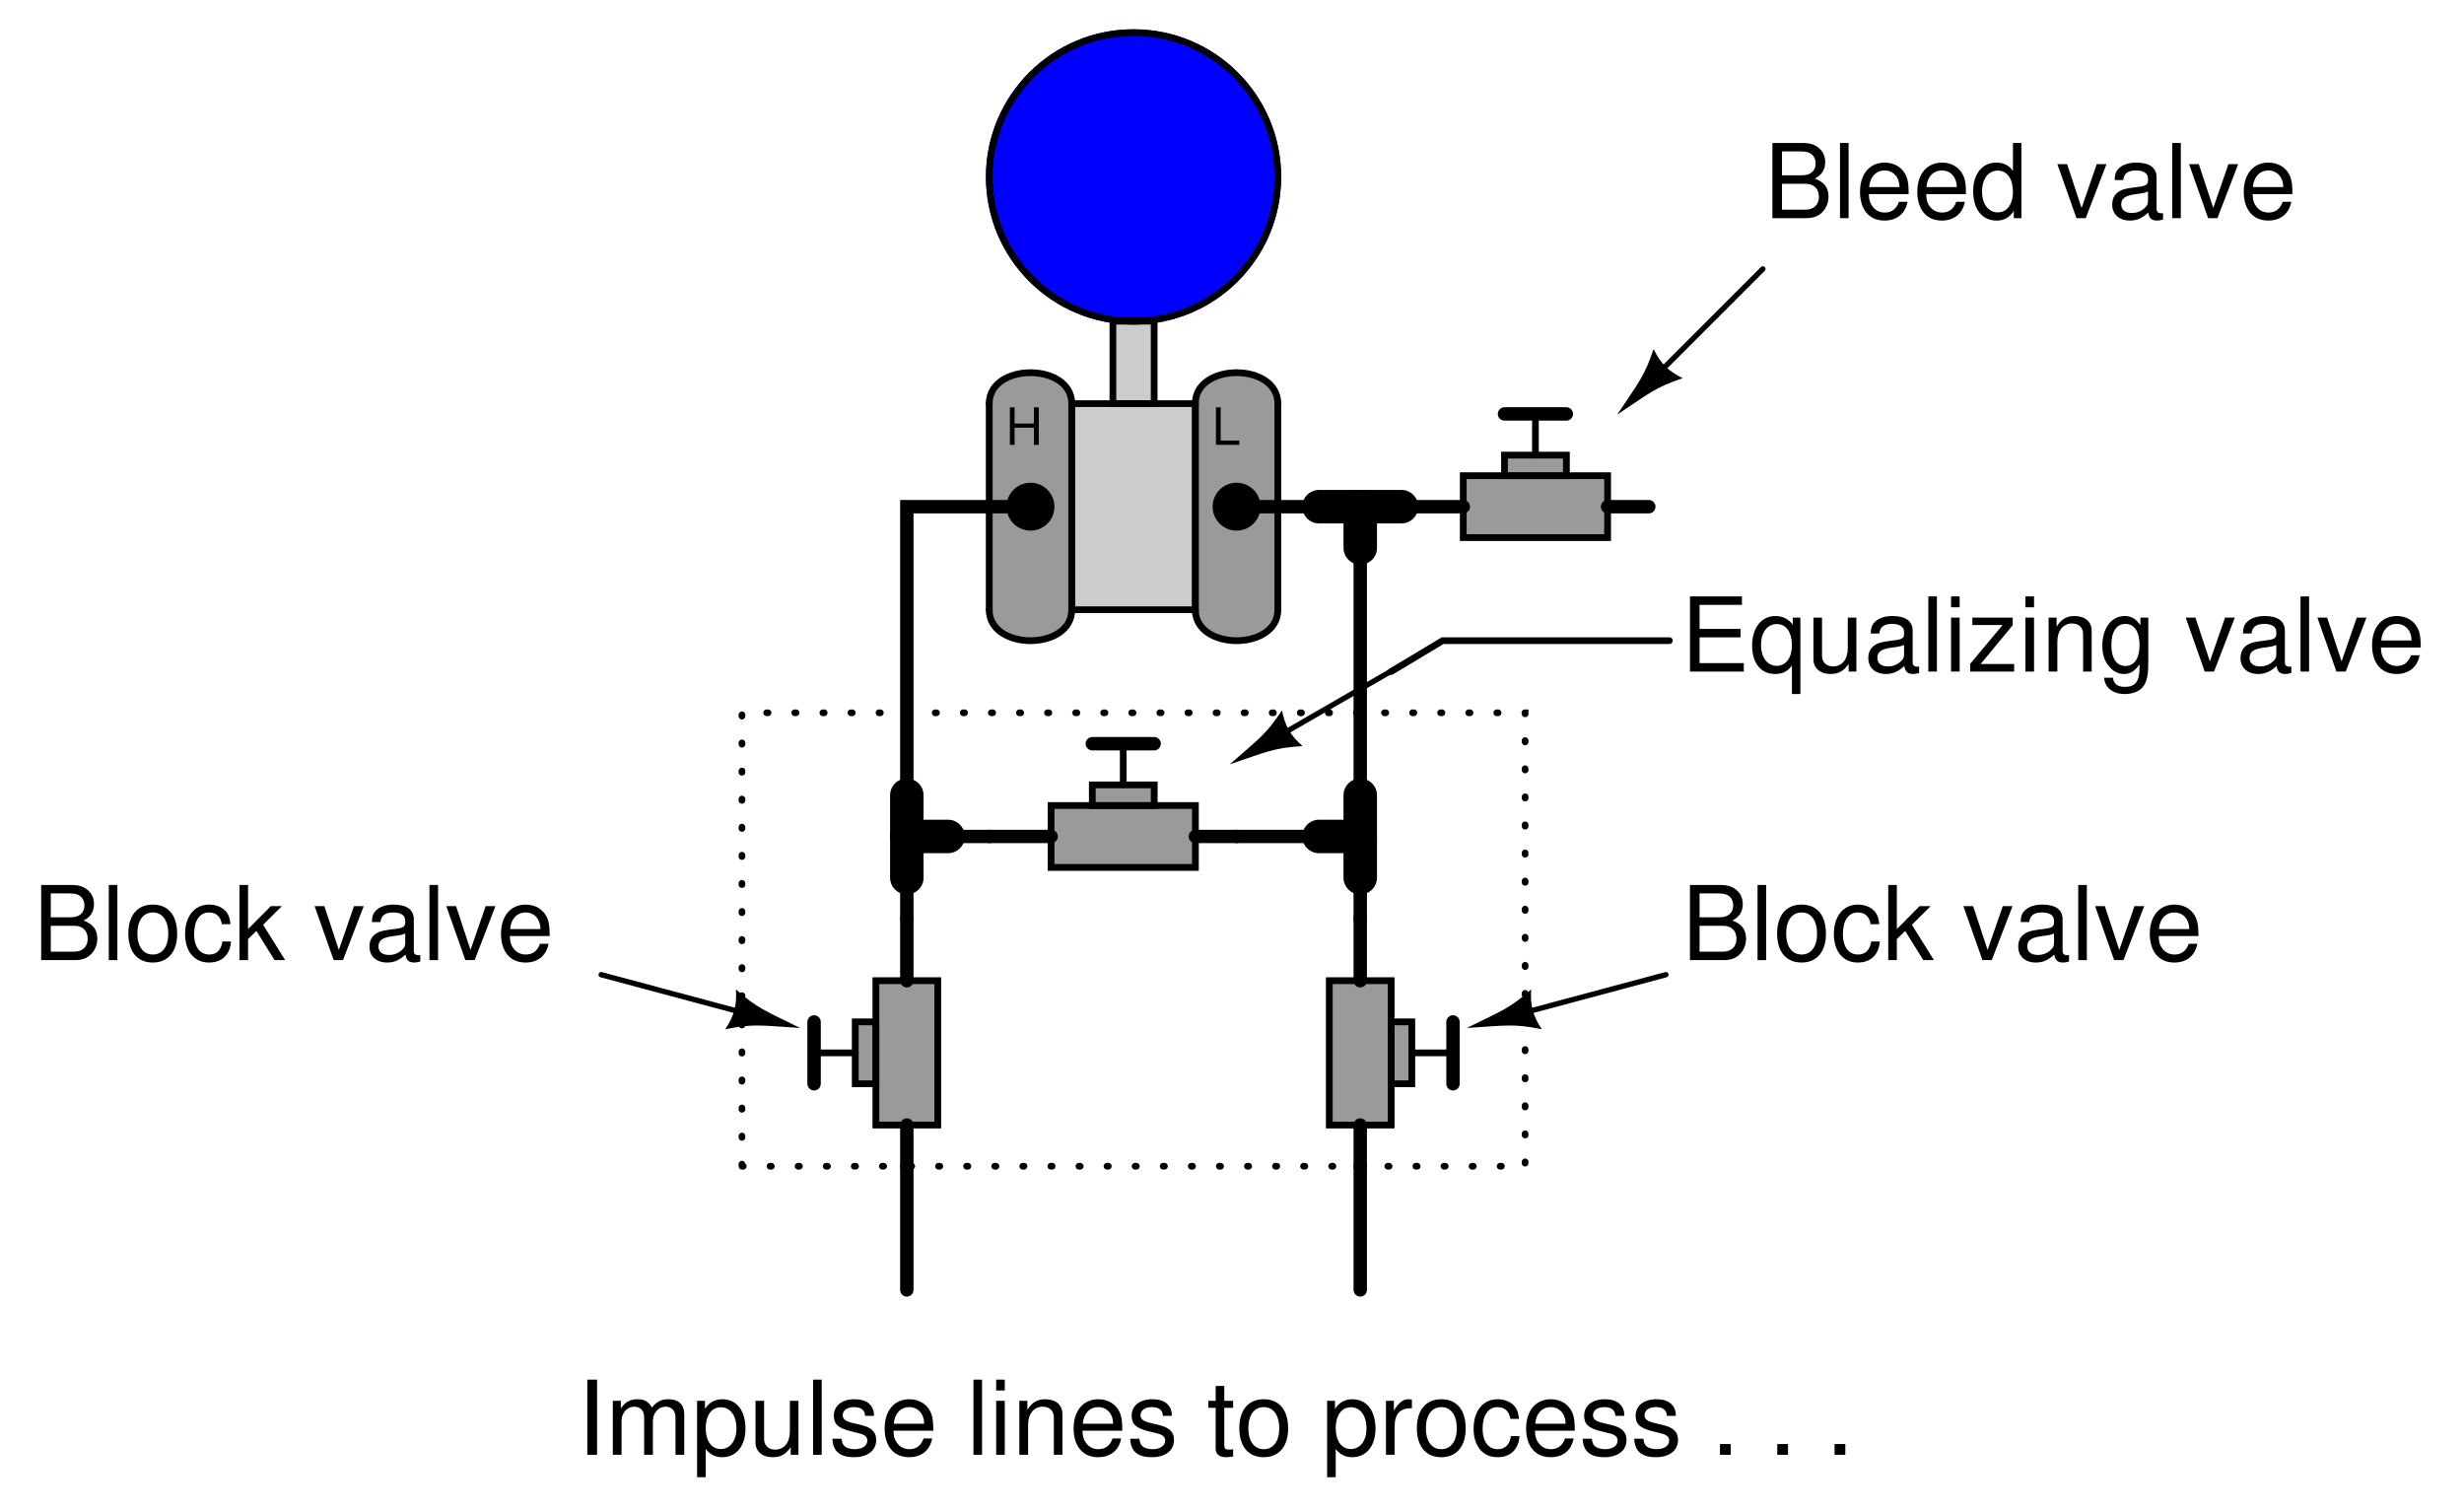 <?xml version="1.0" encoding="UTF-8"?>
<svg xmlns="http://www.w3.org/2000/svg" xmlns:xlink="http://www.w3.org/1999/xlink" viewBox="0 0 268.999 165" version="1.2">
<defs>
<g>
<symbol overflow="visible" id="glyph0-0">
<path style="stroke:none;" d=""/>
</symbol>
<symbol overflow="visible" id="glyph0-1">
<path style="stroke:none;" d="M 3.094 -1.875 L 3.094 0 L 3.625 0 L 3.625 -4.094 L 3.094 -4.094 L 3.094 -2.328 L 0.984 -2.328 L 0.984 -4.094 L 0.469 -4.094 L 0.469 0 L 0.984 0 L 0.984 -1.875 Z M 3.094 -1.875 "/>
</symbol>
<symbol overflow="visible" id="glyph0-2">
<path style="stroke:none;" d="M 0.969 -4.094 L 0.453 -4.094 L 0.453 0 L 3 0 L 3 -0.469 L 0.969 -0.469 Z M 0.969 -4.094 "/>
</symbol>
<symbol overflow="visible" id="glyph1-0">
<path style="stroke:none;" d=""/>
</symbol>
<symbol overflow="visible" id="glyph1-1">
<path style="stroke:none;" d="M 0.891 0 L 4.594 0 C 5.359 0 5.938 -0.219 6.375 -0.688 C 6.781 -1.109 7.016 -1.703 7.016 -2.344 C 7.016 -3.328 6.562 -3.922 5.516 -4.328 C 6.266 -4.688 6.656 -5.281 6.656 -6.125 C 6.656 -6.734 6.422 -7.25 6 -7.625 C 5.562 -8.016 5 -8.203 4.219 -8.203 L 0.891 -8.203 Z M 1.938 -4.672 L 1.938 -7.281 L 3.953 -7.281 C 4.547 -7.281 4.875 -7.203 5.156 -6.984 C 5.438 -6.766 5.609 -6.422 5.609 -5.969 C 5.609 -5.531 5.438 -5.188 5.156 -4.969 C 4.875 -4.75 4.547 -4.672 3.953 -4.672 Z M 1.938 -0.922 L 1.938 -3.75 L 4.484 -3.75 C 5.406 -3.75 5.969 -3.219 5.969 -2.328 C 5.969 -1.453 5.406 -0.922 4.484 -0.922 Z M 1.938 -0.922 "/>
</symbol>
<symbol overflow="visible" id="glyph1-2">
<path style="stroke:none;" d="M 1.703 -8.203 L 0.766 -8.203 L 0.766 0 L 1.703 0 Z M 1.703 -8.203 "/>
</symbol>
<symbol overflow="visible" id="glyph1-3">
<path style="stroke:none;" d="M 3.062 -6.062 C 1.391 -6.062 0.406 -4.875 0.406 -2.906 C 0.406 -0.906 1.391 0.266 3.078 0.266 C 4.734 0.266 5.734 -0.922 5.734 -2.859 C 5.734 -4.906 4.766 -6.062 3.062 -6.062 Z M 3.078 -5.203 C 4.125 -5.203 4.766 -4.328 4.766 -2.875 C 4.766 -1.469 4.109 -0.609 3.078 -0.609 C 2.031 -0.609 1.391 -1.469 1.391 -2.906 C 1.391 -4.328 2.031 -5.203 3.078 -5.203 Z M 3.078 -5.203 "/>
</symbol>
<symbol overflow="visible" id="glyph1-4">
<path style="stroke:none;" d="M 5.297 -3.922 C 5.25 -4.484 5.125 -4.859 4.906 -5.188 C 4.5 -5.734 3.797 -6.062 2.969 -6.062 C 1.375 -6.062 0.344 -4.797 0.344 -2.844 C 0.344 -0.938 1.359 0.266 2.953 0.266 C 4.359 0.266 5.25 -0.578 5.359 -2.031 L 4.422 -2.031 C 4.266 -1.078 3.781 -0.609 2.984 -0.609 C 1.953 -0.609 1.328 -1.453 1.328 -2.844 C 1.328 -4.312 1.938 -5.203 2.953 -5.203 C 3.75 -5.203 4.234 -4.734 4.359 -3.922 Z M 5.297 -3.922 "/>
</symbol>
<symbol overflow="visible" id="glyph1-5">
<path style="stroke:none;" d="M 1.594 -8.203 L 0.656 -8.203 L 0.656 0 L 1.594 0 L 1.594 -2.297 L 2.5 -3.188 L 4.484 0 L 5.641 0 L 3.234 -3.859 L 5.281 -5.891 L 4.078 -5.891 L 1.594 -3.391 Z M 1.594 -8.203 "/>
</symbol>
<symbol overflow="visible" id="glyph1-6">
<path style="stroke:none;" d=""/>
</symbol>
<symbol overflow="visible" id="glyph1-7">
<path style="stroke:none;" d="M 3.203 0 L 5.469 -5.891 L 4.406 -5.891 L 2.75 -1.109 L 1.172 -5.891 L 0.109 -5.891 L 2.188 0 Z M 3.203 0 "/>
</symbol>
<symbol overflow="visible" id="glyph1-8">
<path style="stroke:none;" d="M 6.016 -0.547 C 5.922 -0.531 5.875 -0.531 5.812 -0.531 C 5.484 -0.531 5.312 -0.703 5.312 -0.984 L 5.312 -4.453 C 5.312 -5.5 4.547 -6.062 3.094 -6.062 C 2.234 -6.062 1.547 -5.812 1.141 -5.375 C 0.859 -5.078 0.75 -4.734 0.734 -4.156 L 1.672 -4.156 C 1.75 -4.875 2.188 -5.203 3.062 -5.203 C 3.922 -5.203 4.375 -4.875 4.375 -4.312 L 4.375 -4.078 C 4.359 -3.672 4.156 -3.516 3.391 -3.422 C 2.062 -3.25 1.875 -3.203 1.5 -3.062 C 0.828 -2.766 0.469 -2.25 0.469 -1.484 C 0.469 -0.422 1.219 0.266 2.406 0.266 C 3.156 0.266 3.75 0 4.406 -0.609 C 4.484 0 4.766 0.266 5.375 0.266 C 5.578 0.266 5.703 0.234 6.016 0.156 Z M 4.375 -1.859 C 4.375 -1.547 4.281 -1.344 4 -1.094 C 3.625 -0.75 3.156 -0.562 2.609 -0.562 C 1.875 -0.562 1.453 -0.906 1.453 -1.5 C 1.453 -2.125 1.859 -2.438 2.875 -2.594 C 3.875 -2.719 4.062 -2.766 4.375 -2.906 Z M 4.375 -1.859 "/>
</symbol>
<symbol overflow="visible" id="glyph1-9">
<path style="stroke:none;" d="M 5.766 -2.625 C 5.766 -3.531 5.703 -4.078 5.531 -4.516 C 5.156 -5.484 4.25 -6.062 3.156 -6.062 C 1.5 -6.062 0.453 -4.812 0.453 -2.875 C 0.453 -0.922 1.469 0.266 3.125 0.266 C 4.484 0.266 5.406 -0.5 5.641 -1.781 L 4.703 -1.781 C 4.438 -1.016 3.922 -0.609 3.156 -0.609 C 2.562 -0.609 2.062 -0.875 1.75 -1.375 C 1.516 -1.703 1.438 -2.047 1.422 -2.625 Z M 1.453 -3.391 C 1.531 -4.484 2.188 -5.203 3.141 -5.203 C 4.094 -5.203 4.766 -4.453 4.766 -3.391 Z M 1.453 -3.391 "/>
</symbol>
<symbol overflow="visible" id="glyph1-10">
<path style="stroke:none;" d="M 2.062 -3.734 L 6.531 -3.734 L 6.531 -4.656 L 2.062 -4.656 L 2.062 -7.281 L 6.688 -7.281 L 6.688 -8.203 L 1.016 -8.203 L 1.016 0 L 6.891 0 L 6.891 -0.922 L 2.062 -0.922 Z M 2.062 -3.734 "/>
</symbol>
<symbol overflow="visible" id="glyph1-11">
<path style="stroke:none;" d="M 5.562 2.453 L 5.562 -5.891 L 4.734 -5.891 L 4.734 -5.109 C 4.297 -5.719 3.641 -6.062 2.859 -6.062 C 1.312 -6.062 0.297 -4.797 0.297 -2.828 C 0.297 -0.922 1.25 0.266 2.812 0.266 C 3.641 0.266 4.203 -0.031 4.641 -0.672 L 4.641 2.453 Z M 3 -5.188 C 4 -5.188 4.641 -4.297 4.641 -2.875 C 4.641 -1.516 3.984 -0.625 3 -0.625 C 1.953 -0.625 1.266 -1.531 1.266 -2.906 C 1.266 -4.281 1.953 -5.188 3 -5.188 Z M 3 -5.188 "/>
</symbol>
<symbol overflow="visible" id="glyph1-12">
<path style="stroke:none;" d="M 5.422 0 L 5.422 -5.891 L 4.484 -5.891 L 4.484 -2.547 C 4.484 -1.344 3.859 -0.562 2.875 -0.562 C 2.141 -0.562 1.672 -1.016 1.672 -1.719 L 1.672 -5.891 L 0.734 -5.891 L 0.734 -1.344 C 0.734 -0.375 1.469 0.266 2.609 0.266 C 3.469 0.266 4.031 -0.047 4.578 -0.828 L 4.578 0 Z M 5.422 0 "/>
</symbol>
<symbol overflow="visible" id="glyph1-13">
<path style="stroke:none;" d="M 1.688 -5.891 L 0.75 -5.891 L 0.75 0 L 1.688 0 Z M 1.688 -8.203 L 0.75 -8.203 L 0.75 -7.016 L 1.688 -7.016 Z M 1.688 -8.203 "/>
</symbol>
<symbol overflow="visible" id="glyph1-14">
<path style="stroke:none;" d="M 4.984 -5.891 L 0.578 -5.891 L 0.578 -5.078 L 3.875 -5.078 L 0.344 -0.844 L 0.344 0 L 5.141 0 L 5.141 -0.828 L 1.484 -0.828 L 4.984 -5.062 Z M 4.984 -5.891 "/>
</symbol>
<symbol overflow="visible" id="glyph1-15">
<path style="stroke:none;" d="M 0.781 -5.891 L 0.781 0 L 1.734 0 L 1.734 -3.25 C 1.734 -4.453 2.359 -5.25 3.328 -5.25 C 4.078 -5.25 4.547 -4.797 4.547 -4.078 L 4.547 0 L 5.484 0 L 5.484 -4.453 C 5.484 -5.438 4.75 -6.062 3.609 -6.062 C 2.734 -6.062 2.172 -5.719 1.656 -4.906 L 1.656 -5.891 Z M 0.781 -5.891 "/>
</symbol>
<symbol overflow="visible" id="glyph1-16">
<path style="stroke:none;" d="M 4.547 -5.891 L 4.547 -5.047 C 4.078 -5.75 3.562 -6.062 2.812 -6.062 C 1.391 -6.062 0.391 -4.734 0.391 -2.844 C 0.391 -1.859 0.625 -1.141 1.141 -0.547 C 1.578 -0.016 2.141 0.266 2.75 0.266 C 3.453 0.266 3.953 -0.062 4.453 -0.797 L 4.453 -0.5 C 4.453 1.078 4.016 1.672 2.844 1.672 C 2.047 1.672 1.625 1.344 1.547 0.672 L 0.578 0.672 C 0.672 1.766 1.547 2.453 2.828 2.453 C 3.688 2.453 4.406 2.172 4.797 1.703 C 5.25 1.141 5.406 0.422 5.406 -0.969 L 5.406 -5.891 Z M 2.906 -5.203 C 3.891 -5.203 4.453 -4.359 4.453 -2.875 C 4.453 -1.438 3.875 -0.609 2.906 -0.609 C 1.938 -0.609 1.375 -1.453 1.375 -2.906 C 1.375 -4.344 1.938 -5.203 2.906 -5.203 Z M 2.906 -5.203 "/>
</symbol>
<symbol overflow="visible" id="glyph1-17">
<path style="stroke:none;" d="M 5.562 -8.203 L 4.641 -8.203 L 4.641 -5.156 C 4.234 -5.75 3.609 -6.062 2.828 -6.062 C 1.297 -6.062 0.297 -4.844 0.297 -2.953 C 0.297 -0.969 1.266 0.266 2.859 0.266 C 3.672 0.266 4.234 -0.047 4.734 -0.781 L 4.734 0 L 5.562 0 Z M 2.984 -5.188 C 4 -5.188 4.641 -4.297 4.641 -2.875 C 4.641 -1.516 3.984 -0.625 3 -0.625 C 1.953 -0.625 1.266 -1.531 1.266 -2.906 C 1.266 -4.281 1.953 -5.188 2.984 -5.188 Z M 2.984 -5.188 "/>
</symbol>
<symbol overflow="visible" id="glyph1-18">
<path style="stroke:none;" d="M 2.188 -8.203 L 1.125 -8.203 L 1.125 0 L 2.188 0 Z M 2.188 -8.203 "/>
</symbol>
<symbol overflow="visible" id="glyph1-19">
<path style="stroke:none;" d="M 0.781 -5.891 L 0.781 0 L 1.734 0 L 1.734 -3.703 C 1.734 -4.562 2.344 -5.25 3.109 -5.25 C 3.812 -5.25 4.203 -4.812 4.203 -4.062 L 4.203 0 L 5.156 0 L 5.156 -3.703 C 5.156 -4.562 5.766 -5.25 6.531 -5.25 C 7.219 -5.25 7.625 -4.797 7.625 -4.062 L 7.625 0 L 8.578 0 L 8.578 -4.422 C 8.578 -5.484 7.969 -6.062 6.859 -6.062 C 6.078 -6.062 5.609 -5.828 5.047 -5.156 C 4.703 -5.797 4.234 -6.062 3.469 -6.062 C 2.672 -6.062 2.156 -5.766 1.656 -5.062 L 1.656 -5.891 Z M 0.781 -5.891 "/>
</symbol>
<symbol overflow="visible" id="glyph1-20">
<path style="stroke:none;" d="M 0.609 2.453 L 1.547 2.453 L 1.547 -0.625 C 2.047 -0.016 2.594 0.266 3.359 0.266 C 4.891 0.266 5.891 -0.969 5.891 -2.844 C 5.891 -4.828 4.922 -6.062 3.359 -6.062 C 2.547 -6.062 1.906 -5.703 1.469 -5 L 1.469 -5.891 L 0.609 -5.891 Z M 3.188 -5.188 C 4.234 -5.188 4.906 -4.281 4.906 -2.875 C 4.906 -1.531 4.219 -0.625 3.188 -0.625 C 2.188 -0.625 1.547 -1.516 1.547 -2.906 C 1.547 -4.281 2.188 -5.188 3.188 -5.188 Z M 3.188 -5.188 "/>
</symbol>
<symbol overflow="visible" id="glyph1-21">
<path style="stroke:none;" d="M 4.922 -4.25 C 4.922 -5.406 4.156 -6.062 2.797 -6.062 C 1.422 -6.062 0.531 -5.359 0.531 -4.266 C 0.531 -3.344 1 -2.906 2.391 -2.562 L 3.281 -2.344 C 3.922 -2.188 4.188 -1.953 4.188 -1.547 C 4.188 -0.984 3.641 -0.609 2.812 -0.609 C 2.312 -0.609 1.875 -0.75 1.641 -1 C 1.5 -1.172 1.422 -1.344 1.375 -1.75 L 0.375 -1.75 C 0.422 -0.391 1.188 0.266 2.734 0.266 C 4.219 0.266 5.156 -0.469 5.156 -1.609 C 5.156 -2.484 4.672 -2.969 3.5 -3.25 L 2.594 -3.469 C 1.828 -3.641 1.5 -3.891 1.5 -4.312 C 1.5 -4.859 1.984 -5.203 2.75 -5.203 C 3.516 -5.203 3.922 -4.875 3.938 -4.25 Z M 4.922 -4.25 "/>
</symbol>
<symbol overflow="visible" id="glyph1-22">
<path style="stroke:none;" d="M 2.859 -5.891 L 1.891 -5.891 L 1.891 -7.516 L 0.953 -7.516 L 0.953 -5.891 L 0.156 -5.891 L 0.156 -5.125 L 0.953 -5.125 L 0.953 -0.672 C 0.953 -0.062 1.359 0.266 2.094 0.266 C 2.344 0.266 2.547 0.234 2.859 0.188 L 2.859 -0.609 C 2.719 -0.578 2.594 -0.562 2.406 -0.562 C 2 -0.562 1.891 -0.672 1.891 -1.094 L 1.891 -5.125 L 2.859 -5.125 Z M 2.859 -5.891 "/>
</symbol>
<symbol overflow="visible" id="glyph1-23">
<path style="stroke:none;" d="M 0.781 -5.891 L 0.781 0 L 1.719 0 L 1.719 -3.062 C 1.734 -4.484 2.312 -5.109 3.609 -5.078 L 3.609 -6.031 C 3.453 -6.047 3.359 -6.062 3.25 -6.062 C 2.641 -6.062 2.188 -5.703 1.641 -4.828 L 1.641 -5.891 Z M 0.781 -5.891 "/>
</symbol>
<symbol overflow="visible" id="glyph1-24">
<path style="stroke:none;" d="M 2.156 -1.172 L 0.984 -1.172 L 0.984 0 L 2.156 0 Z M 2.156 -1.172 "/>
</symbol>
</g>
<clipPath id="clip1">
  <path d="M 101 0.5 L 146 0.5 L 146 42 L 101 42 Z M 101 0.5 "/>
</clipPath>
<clipPath id="clip2">
  <path d="M 101 0.5 L 146 0.5 L 146 42 L 101 42 Z M 101 0.5 "/>
</clipPath>
</defs>
<g id="surface1">
<path style="fill-rule:evenodd;fill:rgb(60.352%,60.352%,60.352%);fill-opacity:1;stroke-width:7.312;stroke-linecap:round;stroke-linejoin:miter;stroke:rgb(60.352%,60.352%,60.352%);stroke-opacity:1;stroke-miterlimit:6;" d="M 1075 1204.375 C 1075 1249.375 1165 1249.375 1165 1204.375 " transform="matrix(0.1,0,0,-0.1,0.5,164.5)"/>
<path style="fill-rule:evenodd;fill:rgb(60.352%,60.352%,60.352%);fill-opacity:1;stroke-width:7.312;stroke-linecap:round;stroke-linejoin:miter;stroke:rgb(60.352%,60.352%,60.352%);stroke-opacity:1;stroke-miterlimit:6;" d="M 1075 979.375 C 1075 934.375 1165 934.375 1165 979.375 " transform="matrix(0.1,0,0,-0.1,0.5,164.5)"/>
<path style="fill-rule:evenodd;fill:rgb(80.077%,80.077%,80.077%);fill-opacity:1;stroke-width:7.312;stroke-linecap:round;stroke-linejoin:miter;stroke:rgb(80.077%,80.077%,80.077%);stroke-opacity:1;stroke-miterlimit:6;" d="M 1210 1204.375 L 1255 1204.375 L 1255 1294.375 L 1210 1294.375 Z M 1210 1204.375 " transform="matrix(0.1,0,0,-0.1,0.5,164.5)"/>
<path style=" stroke:none;fill-rule:evenodd;fill:rgb(0%,0%,100%);fill-opacity:1;" d="M 139.5 19.312 C 139.5 10.613 132.449 3.562 123.75 3.562 C 115.051 3.562 108 10.613 108 19.312 C 108 28.012 115.051 35.062 123.75 35.062 C 132.449 35.062 139.5 28.012 139.5 19.312 "/>
<g clip-path="url(#clip1)" clip-rule="nonzero">
<path style="fill:none;stroke-width:7.312;stroke-linecap:round;stroke-linejoin:miter;stroke:rgb(0%,0%,100%);stroke-opacity:1;stroke-miterlimit:6;" d="M 1390 1451.875 C 1390 1538.867 1319.492 1609.375 1232.5 1609.375 C 1145.508 1609.375 1075 1538.867 1075 1451.875 C 1075 1364.883 1145.508 1294.375 1232.5 1294.375 C 1319.492 1294.375 1390 1364.883 1390 1451.875 " transform="matrix(0.1,0,0,-0.1,0.5,164.5)"/>
</g>
<path style="fill-rule:evenodd;fill:rgb(60.352%,60.352%,60.352%);fill-opacity:1;stroke-width:7.312;stroke-linecap:round;stroke-linejoin:miter;stroke:rgb(60.352%,60.352%,60.352%);stroke-opacity:1;stroke-miterlimit:6;" d="M 1075 979.375 L 1165 979.375 L 1165 1204.375 L 1075 1204.375 Z M 1075 979.375 " transform="matrix(0.1,0,0,-0.1,0.5,164.5)"/>
<path style="fill-rule:evenodd;fill:rgb(0%,0%,0%);fill-opacity:1;stroke-width:7.312;stroke-linecap:round;stroke-linejoin:miter;stroke:rgb(0%,0%,0%);stroke-opacity:1;stroke-miterlimit:6;" d="M 1142.5 1091.875 C 1142.5 1104.297 1132.422 1114.375 1120 1114.375 C 1107.578 1114.375 1097.5 1104.297 1097.5 1091.875 C 1097.5 1079.453 1107.578 1069.375 1120 1069.375 C 1132.422 1069.375 1142.5 1079.453 1142.5 1091.875 " transform="matrix(0.1,0,0,-0.1,0.5,164.5)"/>
<path style="fill-rule:evenodd;fill:rgb(60.352%,60.352%,60.352%);fill-opacity:1;stroke-width:7.312;stroke-linecap:round;stroke-linejoin:miter;stroke:rgb(60.352%,60.352%,60.352%);stroke-opacity:1;stroke-miterlimit:6;" d="M 1300 1204.375 C 1300 1249.375 1390 1249.375 1390 1204.375 " transform="matrix(0.1,0,0,-0.1,0.5,164.5)"/>
<path style="fill-rule:evenodd;fill:rgb(60.352%,60.352%,60.352%);fill-opacity:1;stroke-width:7.312;stroke-linecap:round;stroke-linejoin:miter;stroke:rgb(60.352%,60.352%,60.352%);stroke-opacity:1;stroke-miterlimit:6;" d="M 1300 979.375 C 1300 934.375 1390 934.375 1390 979.375 " transform="matrix(0.1,0,0,-0.1,0.5,164.5)"/>
<path style="fill-rule:evenodd;fill:rgb(60.352%,60.352%,60.352%);fill-opacity:1;stroke-width:7.312;stroke-linecap:round;stroke-linejoin:miter;stroke:rgb(60.352%,60.352%,60.352%);stroke-opacity:1;stroke-miterlimit:6;" d="M 1300 979.375 L 1390 979.375 L 1390 1204.375 L 1300 1204.375 Z M 1300 979.375 " transform="matrix(0.1,0,0,-0.1,0.5,164.5)"/>
<path style="fill-rule:evenodd;fill:rgb(0%,0%,0%);fill-opacity:1;stroke-width:7.312;stroke-linecap:round;stroke-linejoin:miter;stroke:rgb(0%,0%,0%);stroke-opacity:1;stroke-miterlimit:6;" d="M 1367.5 1091.875 C 1367.5 1104.297 1357.422 1114.375 1345 1114.375 C 1332.578 1114.375 1322.5 1104.297 1322.5 1091.875 C 1322.5 1079.453 1332.578 1069.375 1345 1069.375 C 1357.422 1069.375 1367.5 1079.453 1367.5 1091.875 " transform="matrix(0.1,0,0,-0.1,0.5,164.5)"/>
<path style="fill-rule:evenodd;fill:rgb(80.077%,80.077%,80.077%);fill-opacity:1;stroke-width:7.312;stroke-linecap:round;stroke-linejoin:miter;stroke:rgb(80.077%,80.077%,80.077%);stroke-opacity:1;stroke-miterlimit:6;" d="M 1165 979.375 L 1300 979.375 L 1300 1204.375 L 1165 1204.375 Z M 1165 979.375 " transform="matrix(0.1,0,0,-0.1,0.5,164.5)"/>
<path style="fill:none;stroke-width:7.312;stroke-linecap:round;stroke-linejoin:miter;stroke:rgb(0%,0%,0%);stroke-opacity:1;stroke-miterlimit:6;" d="M 1075 1204.375 L 1075 979.375 " transform="matrix(0.1,0,0,-0.1,0.5,164.5)"/>
<path style="fill:none;stroke-width:7.312;stroke-linecap:round;stroke-linejoin:miter;stroke:rgb(0%,0%,0%);stroke-opacity:1;stroke-miterlimit:6;" d="M 1165 979.375 L 1165 1204.375 " transform="matrix(0.1,0,0,-0.1,0.5,164.5)"/>
<path style="fill:none;stroke-width:7.312;stroke-linecap:round;stroke-linejoin:miter;stroke:rgb(0%,0%,0%);stroke-opacity:1;stroke-miterlimit:6;" d="M 1075 1204.375 C 1075 1249.375 1165 1249.375 1165 1204.375 " transform="matrix(0.1,0,0,-0.1,0.5,164.5)"/>
<path style="fill:none;stroke-width:7.312;stroke-linecap:round;stroke-linejoin:miter;stroke:rgb(0%,0%,0%);stroke-opacity:1;stroke-miterlimit:6;" d="M 1075 979.375 C 1075 934.375 1165 934.375 1165 979.375 " transform="matrix(0.1,0,0,-0.1,0.5,164.5)"/>
<path style="fill:none;stroke-width:7.312;stroke-linecap:round;stroke-linejoin:miter;stroke:rgb(0%,0%,0%);stroke-opacity:1;stroke-miterlimit:6;" d="M 1300 979.375 C 1300 934.375 1390 934.375 1390 979.375 " transform="matrix(0.1,0,0,-0.1,0.5,164.5)"/>
<path style="fill:none;stroke-width:7.312;stroke-linecap:round;stroke-linejoin:miter;stroke:rgb(0%,0%,0%);stroke-opacity:1;stroke-miterlimit:6;" d="M 1300 1204.375 C 1300 1249.375 1390 1249.375 1390 1204.375 " transform="matrix(0.1,0,0,-0.1,0.5,164.5)"/>
<path style="fill:none;stroke-width:7.312;stroke-linecap:round;stroke-linejoin:miter;stroke:rgb(0%,0%,0%);stroke-opacity:1;stroke-miterlimit:6;" d="M 1300 979.375 L 1300 1204.375 " transform="matrix(0.1,0,0,-0.1,0.5,164.5)"/>
<path style="fill:none;stroke-width:7.312;stroke-linecap:round;stroke-linejoin:miter;stroke:rgb(0%,0%,0%);stroke-opacity:1;stroke-miterlimit:6;" d="M 1390 979.375 L 1390 1204.375 " transform="matrix(0.1,0,0,-0.1,0.5,164.5)"/>
<path style="fill:none;stroke-width:7.312;stroke-linecap:round;stroke-linejoin:miter;stroke:rgb(0%,0%,0%);stroke-opacity:1;stroke-miterlimit:6;" d="M 1165 979.375 L 1300 979.375 L 1300 1204.375 L 1165 1204.375 Z M 1165 979.375 " transform="matrix(0.1,0,0,-0.1,0.5,164.5)"/>
<g style="fill:rgb(0%,0%,0%);fill-opacity:1;">
  <use xlink:href="#glyph0-1" x="109.781" y="48.562"/>
</g>
<g style="fill:rgb(0%,0%,0%);fill-opacity:1;">
  <use xlink:href="#glyph0-2" x="132.297" y="48.562"/>
</g>
<path style="fill:none;stroke-width:7.312;stroke-linecap:round;stroke-linejoin:miter;stroke:rgb(0%,0%,0%);stroke-opacity:1;stroke-miterlimit:6;" d="M 1210 1204.375 L 1255 1204.375 L 1255 1294.375 L 1210 1294.375 Z M 1210 1204.375 " transform="matrix(0.1,0,0,-0.1,0.5,164.5)"/>
<g clip-path="url(#clip2)" clip-rule="nonzero">
<path style="fill:none;stroke-width:7.312;stroke-linecap:round;stroke-linejoin:miter;stroke:rgb(0%,0%,0%);stroke-opacity:1;stroke-miterlimit:6;" d="M 1390 1451.875 C 1390 1538.867 1319.492 1609.375 1232.5 1609.375 C 1145.508 1609.375 1075 1538.867 1075 1451.875 C 1075 1364.883 1145.508 1294.375 1232.5 1294.375 C 1319.492 1294.375 1390 1364.883 1390 1451.875 " transform="matrix(0.1,0,0,-0.1,0.5,164.5)"/>
</g>
<path style="fill-rule:evenodd;fill:rgb(60.352%,60.352%,60.352%);fill-opacity:1;stroke-width:7.312;stroke-linecap:round;stroke-linejoin:miter;stroke:rgb(60.352%,60.352%,60.352%);stroke-opacity:1;stroke-miterlimit:6;" d="M 951.25 416.875 L 1018.75 416.875 L 1018.75 574.375 L 951.25 574.375 Z M 951.25 416.875 " transform="matrix(0.1,0,0,-0.1,0.5,164.5)"/>
<path style="fill-rule:evenodd;fill:rgb(60.352%,60.352%,60.352%);fill-opacity:1;stroke-width:7.312;stroke-linecap:round;stroke-linejoin:miter;stroke:rgb(60.352%,60.352%,60.352%);stroke-opacity:1;stroke-miterlimit:6;" d="M 928.75 461.875 L 951.25 461.875 L 951.25 529.375 L 928.75 529.375 Z M 928.75 461.875 " transform="matrix(0.1,0,0,-0.1,0.5,164.5)"/>
<path style="fill:none;stroke-width:14.625;stroke-linecap:round;stroke-linejoin:miter;stroke:rgb(0%,0%,0%);stroke-opacity:1;stroke-miterlimit:6;" d="M 883.75 461.875 L 883.75 529.375 " transform="matrix(0.1,0,0,-0.1,0.5,164.5)"/>
<path style="fill:none;stroke-width:7.312;stroke-linecap:round;stroke-linejoin:miter;stroke:rgb(0%,0%,0%);stroke-opacity:1;stroke-miterlimit:6;" d="M 928.75 495.625 L 883.75 495.625 " transform="matrix(0.1,0,0,-0.1,0.5,164.5)"/>
<path style="fill:none;stroke-width:7.312;stroke-linecap:round;stroke-linejoin:miter;stroke:rgb(0%,0%,0%);stroke-opacity:1;stroke-miterlimit:6;" d="M 928.75 461.875 L 951.25 461.875 L 951.25 529.375 L 928.75 529.375 Z M 928.75 461.875 " transform="matrix(0.1,0,0,-0.1,0.5,164.5)"/>
<path style="fill:none;stroke-width:7.312;stroke-linecap:round;stroke-linejoin:miter;stroke:rgb(0%,0%,0%);stroke-opacity:1;stroke-miterlimit:6;" d="M 951.25 416.875 L 1018.75 416.875 L 1018.75 574.375 L 951.25 574.375 Z M 951.25 416.875 " transform="matrix(0.1,0,0,-0.1,0.5,164.5)"/>
<path style="fill:none;stroke-width:14.625;stroke-linecap:round;stroke-linejoin:miter;stroke:rgb(0%,0%,0%);stroke-opacity:1;stroke-miterlimit:6;" d="M 985 641.875 L 985 574.375 " transform="matrix(0.1,0,0,-0.1,0.5,164.5)"/>
<path style="fill:none;stroke-width:14.625;stroke-linecap:round;stroke-linejoin:miter;stroke:rgb(0%,0%,0%);stroke-opacity:1;stroke-miterlimit:6;" d="M 985 371.875 L 985 416.875 " transform="matrix(0.1,0,0,-0.1,0.5,164.5)"/>
<path style="fill-rule:evenodd;fill:rgb(60.352%,60.352%,60.352%);fill-opacity:1;stroke-width:7.312;stroke-linecap:round;stroke-linejoin:miter;stroke:rgb(60.352%,60.352%,60.352%);stroke-opacity:1;stroke-miterlimit:6;" d="M 1446.25 416.875 L 1513.75 416.875 L 1513.75 574.375 L 1446.25 574.375 Z M 1446.25 416.875 " transform="matrix(0.1,0,0,-0.1,0.5,164.5)"/>
<path style="fill-rule:evenodd;fill:rgb(60.352%,60.352%,60.352%);fill-opacity:1;stroke-width:7.312;stroke-linecap:round;stroke-linejoin:miter;stroke:rgb(60.352%,60.352%,60.352%);stroke-opacity:1;stroke-miterlimit:6;" d="M 1513.75 461.875 L 1536.25 461.875 L 1536.25 529.375 L 1513.75 529.375 Z M 1513.75 461.875 " transform="matrix(0.1,0,0,-0.1,0.5,164.5)"/>
<path style="fill:none;stroke-width:14.625;stroke-linecap:round;stroke-linejoin:miter;stroke:rgb(0%,0%,0%);stroke-opacity:1;stroke-miterlimit:6;" d="M 1581.25 461.875 L 1581.25 529.375 " transform="matrix(0.1,0,0,-0.1,0.5,164.5)"/>
<path style="fill:none;stroke-width:7.312;stroke-linecap:round;stroke-linejoin:miter;stroke:rgb(0%,0%,0%);stroke-opacity:1;stroke-miterlimit:6;" d="M 1536.25 495.625 L 1581.25 495.625 " transform="matrix(0.1,0,0,-0.1,0.5,164.5)"/>
<path style="fill:none;stroke-width:7.312;stroke-linecap:round;stroke-linejoin:miter;stroke:rgb(0%,0%,0%);stroke-opacity:1;stroke-miterlimit:6;" d="M 1513.75 461.875 L 1536.25 461.875 L 1536.25 529.375 L 1513.75 529.375 Z M 1513.75 461.875 " transform="matrix(0.1,0,0,-0.1,0.5,164.5)"/>
<path style="fill:none;stroke-width:7.312;stroke-linecap:round;stroke-linejoin:miter;stroke:rgb(0%,0%,0%);stroke-opacity:1;stroke-miterlimit:6;" d="M 1446.25 416.875 L 1513.75 416.875 L 1513.75 574.375 L 1446.25 574.375 Z M 1446.25 416.875 " transform="matrix(0.1,0,0,-0.1,0.5,164.5)"/>
<path style="fill:none;stroke-width:14.625;stroke-linecap:round;stroke-linejoin:miter;stroke:rgb(0%,0%,0%);stroke-opacity:1;stroke-miterlimit:6;" d="M 1480 641.875 L 1480 574.375 " transform="matrix(0.1,0,0,-0.1,0.5,164.5)"/>
<path style="fill:none;stroke-width:14.625;stroke-linecap:round;stroke-linejoin:miter;stroke:rgb(0%,0%,0%);stroke-opacity:1;stroke-miterlimit:6;" d="M 1480 371.875 L 1480 416.875 " transform="matrix(0.1,0,0,-0.1,0.5,164.5)"/>
<path style="fill-rule:evenodd;fill:rgb(60.352%,60.352%,60.352%);fill-opacity:1;stroke-width:7.312;stroke-linecap:round;stroke-linejoin:miter;stroke:rgb(60.352%,60.352%,60.352%);stroke-opacity:1;stroke-miterlimit:6;" d="M 1142.5 698.125 L 1300 698.125 L 1300 765.625 L 1142.5 765.625 Z M 1142.5 698.125 " transform="matrix(0.1,0,0,-0.1,0.5,164.5)"/>
<path style="fill-rule:evenodd;fill:rgb(60.352%,60.352%,60.352%);fill-opacity:1;stroke-width:7.312;stroke-linecap:round;stroke-linejoin:miter;stroke:rgb(60.352%,60.352%,60.352%);stroke-opacity:1;stroke-miterlimit:6;" d="M 1187.5 765.625 L 1255 765.625 L 1255 788.125 L 1187.5 788.125 Z M 1187.5 765.625 " transform="matrix(0.1,0,0,-0.1,0.5,164.5)"/>
<path style="fill:none;stroke-width:14.625;stroke-linecap:round;stroke-linejoin:miter;stroke:rgb(0%,0%,0%);stroke-opacity:1;stroke-miterlimit:6;" d="M 1255 833.125 L 1187.5 833.125 " transform="matrix(0.1,0,0,-0.1,0.5,164.5)"/>
<path style="fill:none;stroke-width:7.312;stroke-linecap:round;stroke-linejoin:miter;stroke:rgb(0%,0%,0%);stroke-opacity:1;stroke-miterlimit:6;" d="M 1221.25 788.125 L 1221.25 833.125 " transform="matrix(0.1,0,0,-0.1,0.5,164.5)"/>
<path style="fill:none;stroke-width:7.312;stroke-linecap:round;stroke-linejoin:miter;stroke:rgb(0%,0%,0%);stroke-opacity:1;stroke-miterlimit:6;" d="M 1187.5 765.625 L 1255 765.625 L 1255 788.125 L 1187.5 788.125 Z M 1187.5 765.625 " transform="matrix(0.1,0,0,-0.1,0.5,164.5)"/>
<path style="fill:none;stroke-width:7.312;stroke-linecap:round;stroke-linejoin:miter;stroke:rgb(0%,0%,0%);stroke-opacity:1;stroke-miterlimit:6;" d="M 1142.5 698.125 L 1300 698.125 L 1300 765.625 L 1142.5 765.625 Z M 1142.5 698.125 " transform="matrix(0.1,0,0,-0.1,0.5,164.5)"/>
<path style="fill:none;stroke-width:14.625;stroke-linecap:round;stroke-linejoin:miter;stroke:rgb(0%,0%,0%);stroke-opacity:1;stroke-miterlimit:6;" d="M 1075 731.875 L 1142.5 731.875 " transform="matrix(0.1,0,0,-0.1,0.5,164.5)"/>
<path style="fill:none;stroke-width:14.625;stroke-linecap:round;stroke-linejoin:miter;stroke:rgb(0%,0%,0%);stroke-opacity:1;stroke-miterlimit:6;" d="M 1345 731.875 L 1300 731.875 " transform="matrix(0.1,0,0,-0.1,0.5,164.5)"/>
<path style="fill:none;stroke-width:14.625;stroke-linecap:round;stroke-linejoin:miter;stroke:rgb(0%,0%,0%);stroke-opacity:1;stroke-miterlimit:6;" d="M 1120 1091.875 L 985 1091.875 L 985 731.875 L 1075 731.875 " transform="matrix(0.1,0,0,-0.1,0.5,164.5)"/>
<path style="fill:none;stroke-width:14.625;stroke-linecap:round;stroke-linejoin:miter;stroke:rgb(0%,0%,0%);stroke-opacity:1;stroke-miterlimit:6;" d="M 1345 731.875 L 1480 731.875 L 1480 1091.875 L 1345 1091.875 " transform="matrix(0.1,0,0,-0.1,0.5,164.5)"/>
<path style="fill:none;stroke-width:14.625;stroke-linecap:round;stroke-linejoin:miter;stroke:rgb(0%,0%,0%);stroke-opacity:1;stroke-miterlimit:6;" d="M 985 731.875 L 985 641.875 " transform="matrix(0.1,0,0,-0.1,0.5,164.5)"/>
<path style="fill:none;stroke-width:14.625;stroke-linecap:round;stroke-linejoin:miter;stroke:rgb(0%,0%,0%);stroke-opacity:1;stroke-miterlimit:6;" d="M 1480 731.875 L 1480 641.875 " transform="matrix(0.1,0,0,-0.1,0.5,164.5)"/>
<path style="fill:none;stroke-width:14.625;stroke-linecap:round;stroke-linejoin:miter;stroke:rgb(0%,0%,0%);stroke-opacity:1;stroke-miterlimit:6;" d="M 985 236.875 L 985 371.875 " transform="matrix(0.1,0,0,-0.1,0.5,164.5)"/>
<path style="fill:none;stroke-width:14.625;stroke-linecap:round;stroke-linejoin:miter;stroke:rgb(0%,0%,0%);stroke-opacity:1;stroke-miterlimit:6;" d="M 1480 236.875 L 1480 371.875 " transform="matrix(0.1,0,0,-0.1,0.5,164.5)"/>
<g style="fill:rgb(0%,0%,0%);fill-opacity:1;">
  <use xlink:href="#glyph1-1" x="3.606" y="104.812"/>
  <use xlink:href="#glyph1-2" x="11.11" y="104.812"/>
  <use xlink:href="#glyph1-3" x="13.607" y="104.812"/>
  <use xlink:href="#glyph1-4" x="19.863" y="104.812"/>
  <use xlink:href="#glyph1-5" x="25.488" y="104.812"/>
  <use xlink:href="#glyph1-6" x="31.113" y="104.812"/>
  <use xlink:href="#glyph1-7" x="34.24" y="104.812"/>
  <use xlink:href="#glyph1-8" x="39.865" y="104.812"/>
  <use xlink:href="#glyph1-2" x="46.12" y="104.812"/>
  <use xlink:href="#glyph1-7" x="48.617" y="104.812"/>
  <use xlink:href="#glyph1-9" x="54.242" y="104.812"/>
</g>
<g style="fill:rgb(0%,0%,0%);fill-opacity:1;">
  <use xlink:href="#glyph1-1" x="183.606" y="104.812"/>
  <use xlink:href="#glyph1-2" x="191.11" y="104.812"/>
  <use xlink:href="#glyph1-3" x="193.607" y="104.812"/>
  <use xlink:href="#glyph1-4" x="199.863" y="104.812"/>
  <use xlink:href="#glyph1-5" x="205.488" y="104.812"/>
  <use xlink:href="#glyph1-6" x="211.113" y="104.812"/>
  <use xlink:href="#glyph1-7" x="214.24" y="104.812"/>
  <use xlink:href="#glyph1-8" x="219.865" y="104.812"/>
  <use xlink:href="#glyph1-2" x="226.12" y="104.812"/>
  <use xlink:href="#glyph1-7" x="228.618" y="104.812"/>
  <use xlink:href="#glyph1-9" x="234.243" y="104.812"/>
</g>
<g style="fill:rgb(0%,0%,0%);fill-opacity:1;">
  <use xlink:href="#glyph1-10" x="183.483" y="73.312"/>
  <use xlink:href="#glyph1-11" x="190.987" y="73.312"/>
  <use xlink:href="#glyph1-12" x="197.242" y="73.312"/>
  <use xlink:href="#glyph1-8" x="203.497" y="73.312"/>
  <use xlink:href="#glyph1-2" x="209.752" y="73.312"/>
  <use xlink:href="#glyph1-13" x="212.25" y="73.312"/>
  <use xlink:href="#glyph1-14" x="214.747" y="73.312"/>
  <use xlink:href="#glyph1-13" x="220.372" y="73.312"/>
  <use xlink:href="#glyph1-15" x="222.869" y="73.312"/>
  <use xlink:href="#glyph1-16" x="229.125" y="73.312"/>
  <use xlink:href="#glyph1-6" x="235.38" y="73.312"/>
  <use xlink:href="#glyph1-7" x="238.507" y="73.312"/>
  <use xlink:href="#glyph1-8" x="244.132" y="73.312"/>
  <use xlink:href="#glyph1-2" x="250.387" y="73.312"/>
  <use xlink:href="#glyph1-7" x="252.885" y="73.312"/>
  <use xlink:href="#glyph1-9" x="258.51" y="73.312"/>
</g>
<path style="fill:none;stroke-width:5.85;stroke-linecap:round;stroke-linejoin:miter;stroke:rgb(0%,0%,0%);stroke-opacity:1;stroke-miterlimit:6;" d="M 1386.289 838.75 L 1532.422 923.125 " transform="matrix(0.1,0,0,-0.1,0.5,164.5)"/>
<path style=" stroke:none;fill-rule:evenodd;fill:rgb(0%,0%,0%);fill-opacity:1;" d="M 139.953 77.551 C 138.219 80.176 137.488 80.598 134.258 83.438 C 138.332 82.059 139.062 81.637 142.203 81.449 C 140.871 80.27 140.309 79.293 139.953 77.551 "/>
<path style="fill:none;stroke-width:36.562;stroke-linecap:round;stroke-linejoin:miter;stroke:rgb(0%,0%,0%);stroke-opacity:1;stroke-miterlimit:6;" d="M 985 686.875 L 985 776.875 " transform="matrix(0.1,0,0,-0.1,0.5,164.5)"/>
<path style="fill:none;stroke-width:36.562;stroke-linecap:round;stroke-linejoin:miter;stroke:rgb(0%,0%,0%);stroke-opacity:1;stroke-miterlimit:6;" d="M 1030 731.875 L 985 731.875 " transform="matrix(0.1,0,0,-0.1,0.5,164.5)"/>
<path style="fill:none;stroke-width:36.562;stroke-linecap:round;stroke-linejoin:miter;stroke:rgb(0%,0%,0%);stroke-opacity:1;stroke-miterlimit:6;" d="M 1480 686.875 L 1480 776.875 " transform="matrix(0.1,0,0,-0.1,0.5,164.5)"/>
<path style="fill:none;stroke-width:36.562;stroke-linecap:round;stroke-linejoin:miter;stroke:rgb(0%,0%,0%);stroke-opacity:1;stroke-miterlimit:6;" d="M 1435 731.875 L 1480 731.875 " transform="matrix(0.1,0,0,-0.1,0.5,164.5)"/>
<path style="fill-rule:evenodd;fill:rgb(60.352%,60.352%,60.352%);fill-opacity:1;stroke-width:7.312;stroke-linecap:round;stroke-linejoin:miter;stroke:rgb(60.352%,60.352%,60.352%);stroke-opacity:1;stroke-miterlimit:6;" d="M 1592.5 1058.125 L 1750 1058.125 L 1750 1125.625 L 1592.5 1125.625 Z M 1592.5 1058.125 " transform="matrix(0.1,0,0,-0.1,0.5,164.5)"/>
<path style="fill-rule:evenodd;fill:rgb(60.352%,60.352%,60.352%);fill-opacity:1;stroke-width:7.312;stroke-linecap:round;stroke-linejoin:miter;stroke:rgb(60.352%,60.352%,60.352%);stroke-opacity:1;stroke-miterlimit:6;" d="M 1637.5 1125.625 L 1705 1125.625 L 1705 1148.125 L 1637.5 1148.125 Z M 1637.5 1125.625 " transform="matrix(0.1,0,0,-0.1,0.5,164.5)"/>
<path style="fill:none;stroke-width:14.625;stroke-linecap:round;stroke-linejoin:miter;stroke:rgb(0%,0%,0%);stroke-opacity:1;stroke-miterlimit:6;" d="M 1705 1193.125 L 1637.5 1193.125 " transform="matrix(0.1,0,0,-0.1,0.5,164.5)"/>
<path style="fill:none;stroke-width:7.312;stroke-linecap:round;stroke-linejoin:miter;stroke:rgb(0%,0%,0%);stroke-opacity:1;stroke-miterlimit:6;" d="M 1671.25 1148.125 L 1671.25 1193.125 " transform="matrix(0.1,0,0,-0.1,0.5,164.5)"/>
<path style="fill:none;stroke-width:7.312;stroke-linecap:round;stroke-linejoin:miter;stroke:rgb(0%,0%,0%);stroke-opacity:1;stroke-miterlimit:6;" d="M 1637.5 1125.625 L 1705 1125.625 L 1705 1148.125 L 1637.5 1148.125 Z M 1637.5 1125.625 " transform="matrix(0.1,0,0,-0.1,0.5,164.5)"/>
<path style="fill:none;stroke-width:7.312;stroke-linecap:round;stroke-linejoin:miter;stroke:rgb(0%,0%,0%);stroke-opacity:1;stroke-miterlimit:6;" d="M 1592.5 1058.125 L 1750 1058.125 L 1750 1125.625 L 1592.5 1125.625 Z M 1592.5 1058.125 " transform="matrix(0.1,0,0,-0.1,0.5,164.5)"/>
<path style="fill:none;stroke-width:14.625;stroke-linecap:round;stroke-linejoin:miter;stroke:rgb(0%,0%,0%);stroke-opacity:1;stroke-miterlimit:6;" d="M 1525 1091.875 L 1592.5 1091.875 " transform="matrix(0.1,0,0,-0.1,0.5,164.5)"/>
<path style="fill:none;stroke-width:14.625;stroke-linecap:round;stroke-linejoin:miter;stroke:rgb(0%,0%,0%);stroke-opacity:1;stroke-miterlimit:6;" d="M 1795 1091.875 L 1750 1091.875 " transform="matrix(0.1,0,0,-0.1,0.5,164.5)"/>
<path style="fill:none;stroke-width:36.562;stroke-linecap:round;stroke-linejoin:miter;stroke:rgb(0%,0%,0%);stroke-opacity:1;stroke-miterlimit:6;" d="M 1525 1091.875 L 1435 1091.875 " transform="matrix(0.1,0,0,-0.1,0.5,164.5)"/>
<path style="fill:none;stroke-width:36.562;stroke-linecap:round;stroke-linejoin:miter;stroke:rgb(0%,0%,0%);stroke-opacity:1;stroke-miterlimit:6;" d="M 1480 1046.875 L 1480 1091.875 " transform="matrix(0.1,0,0,-0.1,0.5,164.5)"/>
<path style="fill:none;stroke-width:5.85;stroke-linecap:round;stroke-linejoin:miter;stroke:rgb(0%,0%,0%);stroke-opacity:1;stroke-miterlimit:6;" d="M 1800.234 1232.109 L 1919.531 1351.445 " transform="matrix(0.1,0,0,-0.1,0.5,164.5)"/>
<path style=" stroke:none;fill-rule:evenodd;fill:rgb(0%,0%,0%);fill-opacity:1;" d="M 180.523 38.109 C 179.527 41.09 178.934 41.688 176.547 45.27 C 180.125 42.883 180.723 42.285 183.703 41.289 C 182.113 40.496 181.316 39.699 180.523 38.109 "/>
<g style="fill:rgb(0%,0%,0%);fill-opacity:1;">
  <use xlink:href="#glyph1-1" x="192.606" y="23.812"/>
  <use xlink:href="#glyph1-2" x="200.11" y="23.812"/>
  <use xlink:href="#glyph1-9" x="202.607" y="23.812"/>
  <use xlink:href="#glyph1-9" x="208.862" y="23.812"/>
  <use xlink:href="#glyph1-17" x="215.117" y="23.812"/>
  <use xlink:href="#glyph1-6" x="221.372" y="23.812"/>
  <use xlink:href="#glyph1-7" x="224.5" y="23.812"/>
  <use xlink:href="#glyph1-8" x="230.125" y="23.812"/>
  <use xlink:href="#glyph1-2" x="236.38" y="23.812"/>
  <use xlink:href="#glyph1-7" x="238.877" y="23.812"/>
  <use xlink:href="#glyph1-9" x="244.502" y="23.812"/>
</g>
<path style="fill:none;stroke-width:7.312;stroke-linecap:round;stroke-linejoin:miter;stroke:rgb(0%,0%,0%);stroke-opacity:1;stroke-dasharray:1.406,29.25;stroke-miterlimit:6;" d="M 805 371.875 L 1660 371.875 L 1660 866.875 L 805 866.875 Z M 805 371.875 " transform="matrix(0.1,0,0,-0.1,0.5,164.5)"/>
<path style="fill:none;stroke-width:5.85;stroke-linecap:round;stroke-linejoin:miter;stroke:rgb(0%,0%,0%);stroke-opacity:1;stroke-miterlimit:6;" d="M 1650.664 537.305 L 1813.672 580.977 " transform="matrix(0.1,0,0,-0.1,0.5,164.5)"/>
<path style=" stroke:none;fill-rule:evenodd;fill:rgb(0%,0%,0%);fill-opacity:1;" d="M 167.156 108.012 C 164.805 110.098 163.988 110.316 160.133 112.223 C 164.426 111.949 165.242 111.73 168.32 112.359 C 167.344 110.875 167.051 109.789 167.156 108.012 "/>
<path style="fill:none;stroke-width:5.85;stroke-linecap:round;stroke-linejoin:miter;stroke:rgb(0%,0%,0%);stroke-opacity:1;stroke-miterlimit:6;" d="M 814.336 537.305 L 651.328 580.977 " transform="matrix(0.1,0,0,-0.1,0.5,164.5)"/>
<path style=" stroke:none;fill-rule:evenodd;fill:rgb(0%,0%,0%);fill-opacity:1;" d="M 79.176 112.359 C 82.258 111.73 83.074 111.949 87.367 112.223 C 83.512 110.316 82.695 110.098 80.344 108.012 C 80.449 109.789 80.156 110.875 79.176 112.359 "/>
<path style="fill:none;stroke-width:7.312;stroke-linecap:round;stroke-linejoin:miter;stroke:rgb(0%,0%,0%);stroke-opacity:1;stroke-miterlimit:6;" d="M 1817.5 945.625 L 1570 945.625 L 1513.75 911.875 " transform="matrix(0.1,0,0,-0.1,0.5,164.5)"/>
<g style="fill:rgb(0%,0%,0%);fill-opacity:1;">
  <use xlink:href="#glyph1-18" x="62.994" y="158.812"/>
  <use xlink:href="#glyph1-19" x="66.121" y="158.812"/>
  <use xlink:href="#glyph1-20" x="75.493" y="158.812"/>
  <use xlink:href="#glyph1-12" x="81.748" y="158.812"/>
  <use xlink:href="#glyph1-2" x="88.003" y="158.812"/>
  <use xlink:href="#glyph1-21" x="90.5" y="158.812"/>
  <use xlink:href="#glyph1-9" x="96.125" y="158.812"/>
  <use xlink:href="#glyph1-6" x="102.38" y="158.812"/>
  <use xlink:href="#glyph1-2" x="105.508" y="158.812"/>
  <use xlink:href="#glyph1-13" x="108.005" y="158.812"/>
  <use xlink:href="#glyph1-15" x="110.503" y="158.812"/>
  <use xlink:href="#glyph1-9" x="116.758" y="158.812"/>
  <use xlink:href="#glyph1-21" x="123.013" y="158.812"/>
  <use xlink:href="#glyph1-6" x="128.638" y="158.812"/>
  <use xlink:href="#glyph1-22" x="131.765" y="158.812"/>
  <use xlink:href="#glyph1-3" x="134.893" y="158.812"/>
  <use xlink:href="#glyph1-6" x="141.148" y="158.812"/>
  <use xlink:href="#glyph1-20" x="144.275" y="158.812"/>
  <use xlink:href="#glyph1-23" x="150.53" y="158.812"/>
  <use xlink:href="#glyph1-3" x="154.276" y="158.812"/>
  <use xlink:href="#glyph1-4" x="160.531" y="158.812"/>
  <use xlink:href="#glyph1-9" x="166.156" y="158.812"/>
  <use xlink:href="#glyph1-21" x="172.411" y="158.812"/>
  <use xlink:href="#glyph1-21" x="178.036" y="158.812"/>
  <use xlink:href="#glyph1-6" x="183.661" y="158.812"/>
  <use xlink:href="#glyph1-24" x="186.789" y="158.812"/>
  <use xlink:href="#glyph1-6" x="189.916" y="158.812"/>
  <use xlink:href="#glyph1-24" x="193.044" y="158.812"/>
  <use xlink:href="#glyph1-6" x="196.171" y="158.812"/>
  <use xlink:href="#glyph1-24" x="199.299" y="158.812"/>
</g>
</g>
</svg>
